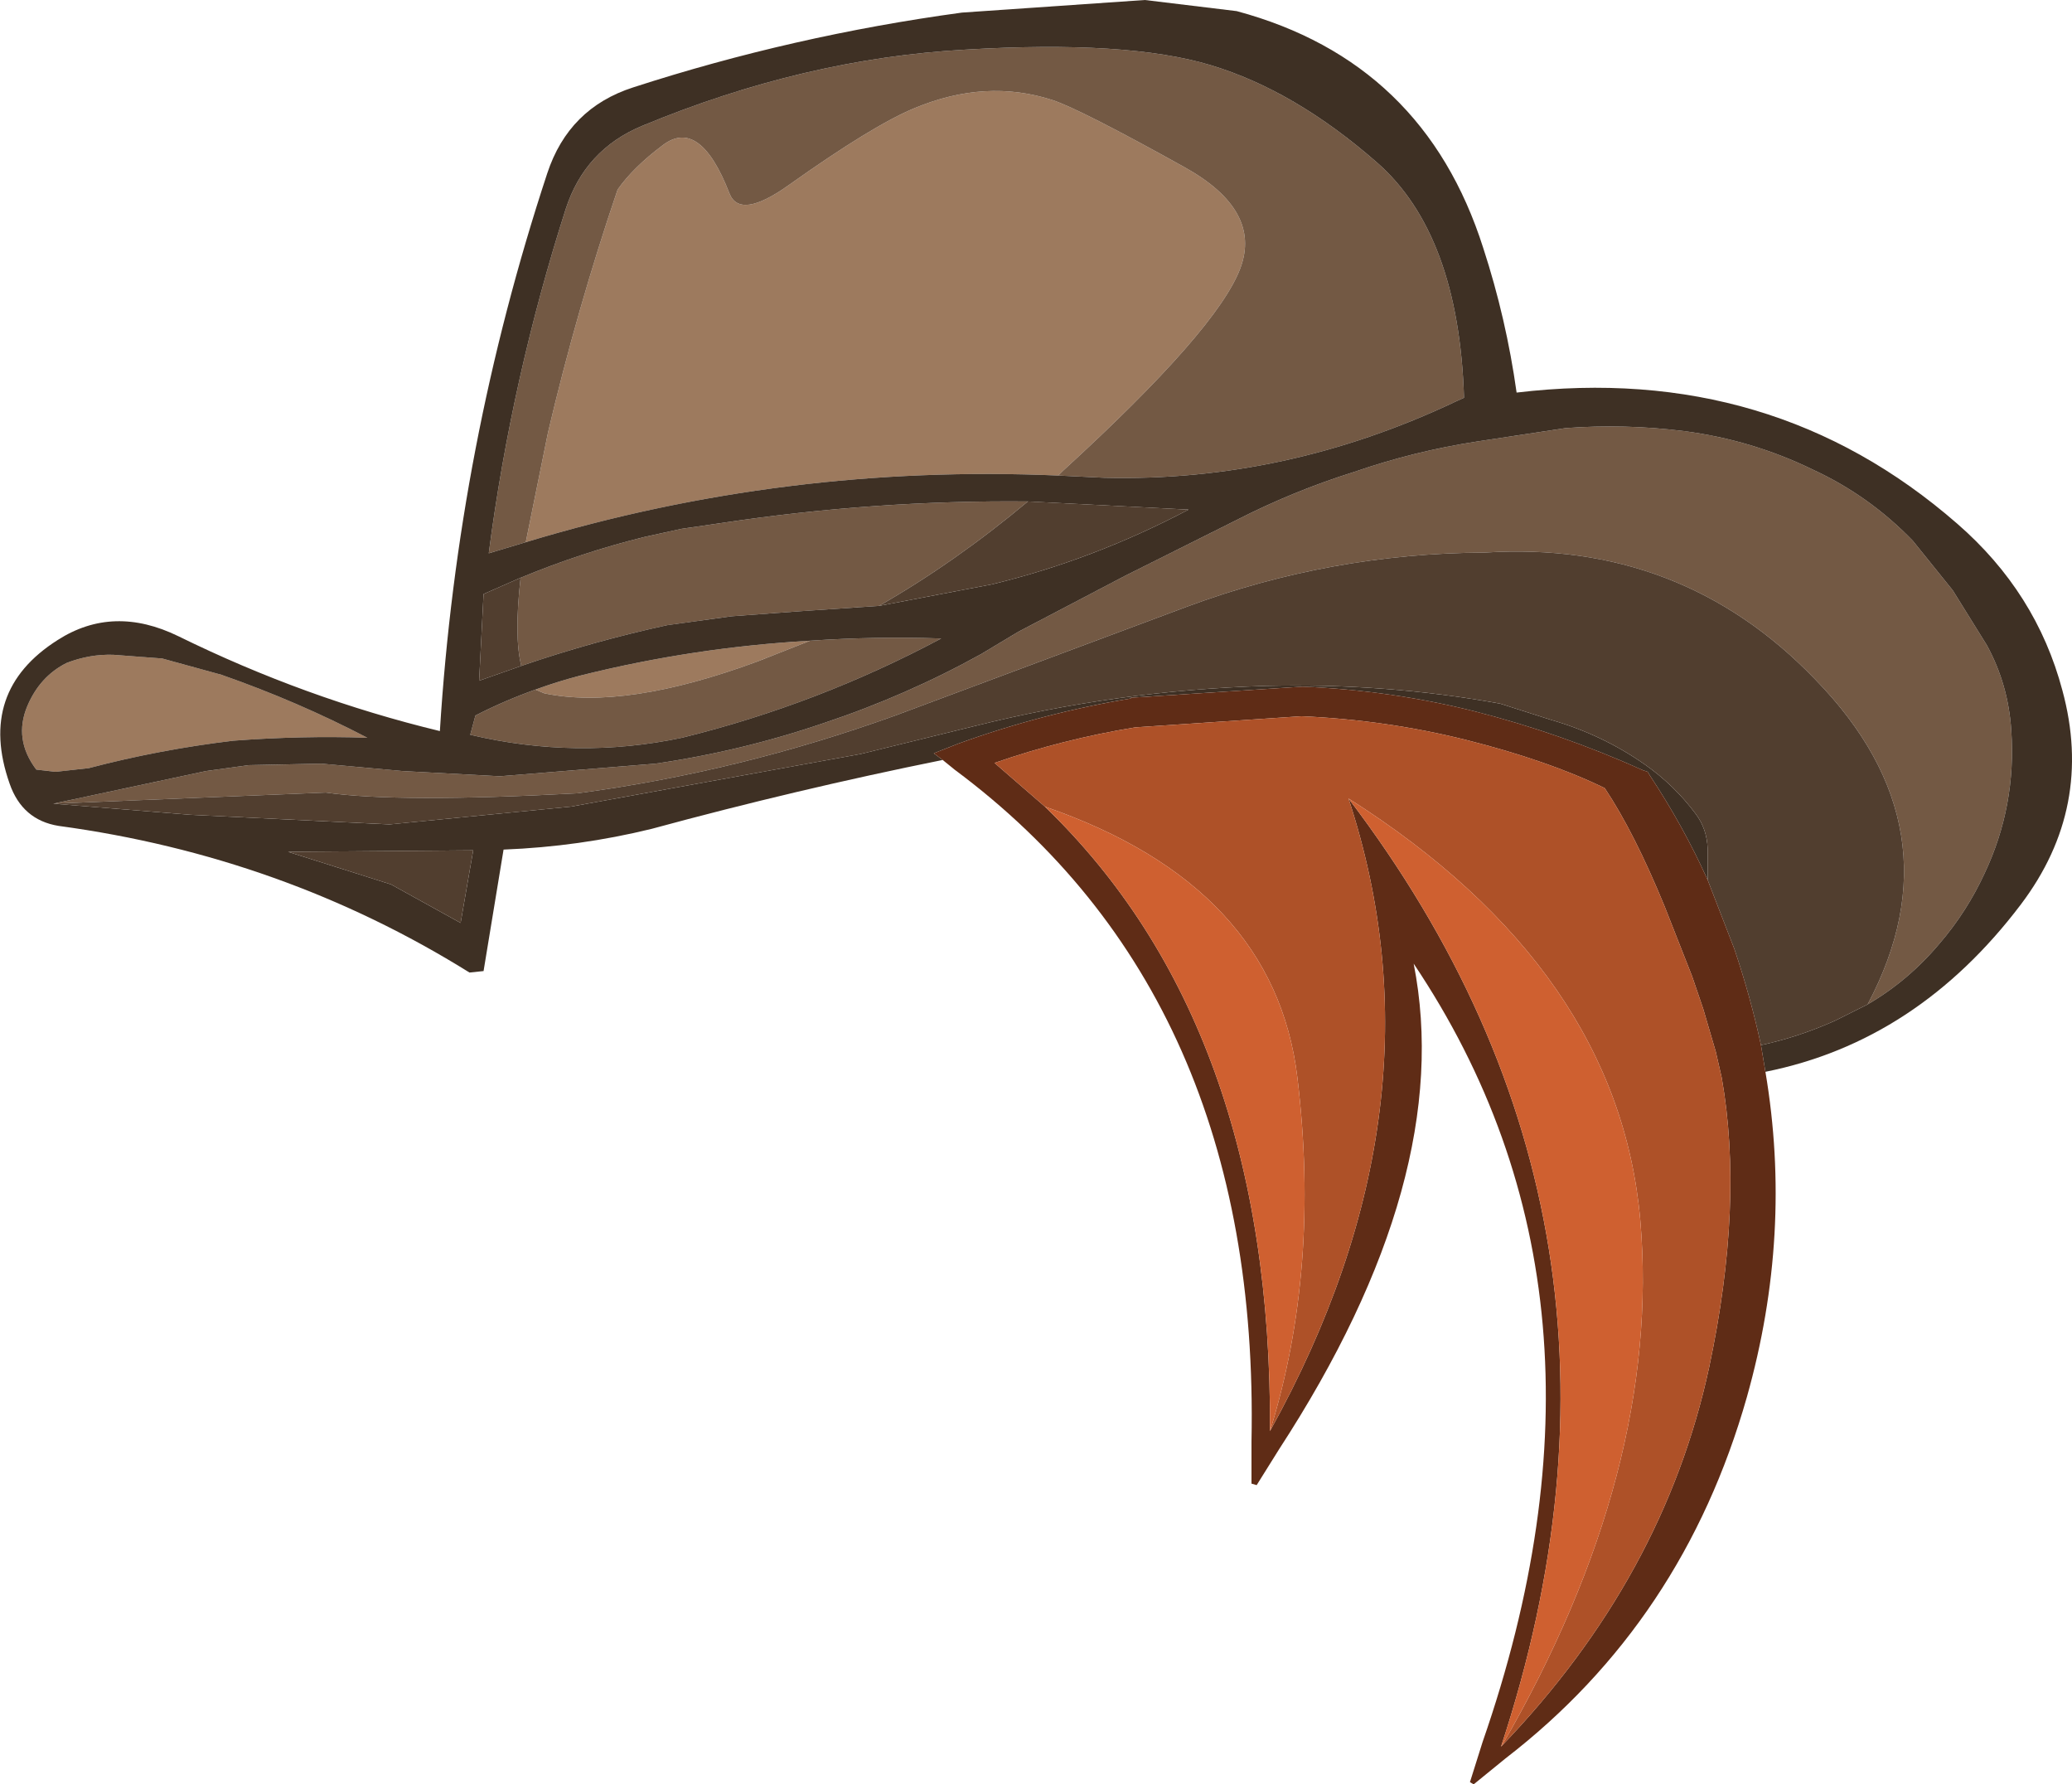 <?xml version="1.0" encoding="UTF-8" standalone="no"?>
<svg xmlns:ffdec="https://www.free-decompiler.com/flash" xmlns:xlink="http://www.w3.org/1999/xlink" ffdec:objectType="shape" height="120.45px" width="139.9px" xmlns="http://www.w3.org/2000/svg">
  <g transform="matrix(1.0, 0.0, 0.0, 1.0, 51.8, 43.65)">
    <path d="M-16.3 -7.05 L-14.8 -14.45 Q-12.85 -22.75 -10.1 -30.85 -9.05 -32.35 -7.05 -33.85 -4.55 -35.75 -2.55 -30.6 -1.85 -28.8 1.45 -31.15 7.15 -35.2 9.95 -36.35 14.75 -38.35 19.25 -36.9 21.1 -36.3 28.2 -32.35 33.4 -29.45 31.95 -25.55 30.4 -21.4 19.95 -11.85 L19.65 -11.55 Q1.2 -12.35 -16.3 -7.05 M2.9 -0.4 L-0.65 1.0 Q-9.6 4.3 -15.05 3.15 L-15.65 2.9 Q-14.15 2.35 -12.6 1.95 -5.0 0.05 2.9 -0.4 M-27.0 6.15 Q-31.4 6.0 -36.05 6.35 -41.05 6.95 -45.8 8.2 L-48.05 8.45 -49.35 8.3 Q-50.9 6.25 -49.95 4.0 -49.1 2.0 -47.3 1.1 -45.75 0.5 -44.15 0.55 L-40.85 0.8 -36.85 1.9 Q-31.7 3.7 -27.0 6.15" fill="#9d7a5e" fill-rule="evenodd" stroke="none"/>
    <path d="M-48.2 10.6 L-37.9 8.4 -35.0 8.0 -30.1 7.9 -24.6 8.4 -18.05 8.75 -7.55 7.9 Q-1.7 7.05 3.85 5.15 9.4 3.3 14.45 0.5 L16.95 -1.0 24.2 -4.8 31.6 -8.5 Q35.5 -10.5 39.65 -11.8 43.7 -13.2 47.95 -13.85 L53.9 -14.75 Q57.9 -15.05 61.9 -14.55 66.5 -13.95 70.6 -11.95 74.4 -10.2 77.35 -7.15 L80.05 -3.8 82.35 -0.1 Q83.8 2.55 84.0 5.65 84.35 10.75 82.2 15.3 81.0 17.9 79.15 20.05 77.05 22.55 74.3 24.15 80.6 12.3 70.75 2.2 61.7 -7.2 48.45 -6.35 38.05 -6.3 28.35 -2.7 L8.65 4.65 Q-1.9 8.45 -12.8 9.9 -24.95 10.55 -29.8 9.85 L-48.2 10.6 M19.65 -11.55 L19.95 -11.85 Q30.4 -21.4 31.95 -25.55 33.4 -29.45 28.2 -32.35 21.1 -36.3 19.25 -36.9 14.75 -38.35 9.95 -36.35 7.15 -35.2 1.45 -31.15 -1.85 -28.8 -2.55 -30.6 -4.55 -35.75 -7.05 -33.85 -9.05 -32.35 -10.1 -30.85 -12.85 -22.75 -14.8 -14.45 L-16.3 -7.05 -18.8 -6.3 Q-17.25 -18.15 -13.6 -29.55 -12.3 -33.55 -8.45 -35.15 2.5 -39.7 13.4 -40.3 24.3 -40.95 29.95 -39.25 35.6 -37.55 41.15 -32.7 46.7 -27.85 47.05 -16.8 L46.5 -16.55 Q35.0 -11.1 22.75 -11.4 L19.65 -11.55 M7.55 -2.75 L2.35 -2.4 -2.4 -2.05 -6.75 -1.45 Q-11.8 -0.35 -16.6 1.3 -17.1 -0.65 -16.65 -4.65 -12.55 -6.35 -8.3 -7.4 L-5.8 -7.95 -3.05 -8.35 Q7.25 -9.9 17.6 -9.8 12.7 -5.7 7.55 -2.75 M2.9 -0.4 Q7.3 -0.7 11.75 -0.55 3.4 3.9 -5.75 6.15 -12.85 7.65 -20.05 5.95 L-19.7 4.65 Q-17.75 3.65 -15.65 2.9 L-15.05 3.15 Q-9.6 4.3 -0.65 1.0 L2.9 -0.4" fill="#735944" fill-rule="evenodd" stroke="none"/>
    <path d="M11.85 7.65 Q1.95 9.65 -7.8 12.3 -12.7 13.5 -17.8 13.7 L-19.15 21.9 -20.1 22.0 Q-32.7 14.15 -47.85 12.1 -50.3 11.7 -51.15 9.25 -53.35 3.0 -47.9 -0.45 -44.15 -2.85 -39.75 -0.7 -31.2 3.5 -22.1 5.7 -20.9 -13.6 -14.85 -31.95 -13.4 -36.35 -9.05 -37.75 1.75 -41.25 13.15 -42.8 L25.5 -43.65 31.7 -42.9 Q44.35 -39.5 48.35 -26.9 49.9 -22.15 50.6 -17.15 67.85 -19.2 80.35 -8.3 85.7 -3.65 87.45 2.95 89.6 10.85 84.65 17.4 77.65 26.65 67.4 28.7 L67.1 26.9 Q69.65 26.35 72.1 25.25 L74.3 24.15 Q77.05 22.55 79.15 20.05 81.0 17.9 82.2 15.3 84.35 10.75 84.0 5.65 83.8 2.55 82.35 -0.1 L80.05 -3.8 77.35 -7.15 Q74.4 -10.2 70.6 -11.95 66.5 -13.95 61.9 -14.55 57.9 -15.05 53.9 -14.75 L47.95 -13.85 Q43.7 -13.2 39.65 -11.8 35.5 -10.5 31.6 -8.5 L24.2 -4.8 16.95 -1.0 14.45 0.5 Q9.4 3.3 3.85 5.15 -1.7 7.05 -7.55 7.9 L-18.05 8.75 -24.6 8.4 -30.1 7.9 -35.0 8.0 -37.9 8.4 -48.2 10.6 -38.95 11.35 -25.5 12.0 -13.25 10.8 6.3 7.25 14.05 5.35 Q23.65 2.95 33.65 2.65 41.8 2.45 49.5 3.85 L52.95 4.95 Q56.4 5.95 59.25 7.95 61.25 9.35 62.7 11.3 63.45 12.3 63.5 13.65 L63.5 15.75 Q61.85 12.1 59.6 8.7 L59.45 8.45 59.15 8.35 Q53.6 5.85 47.7 4.35 42.1 2.95 36.15 2.7 L24.55 3.45 24.55 3.5 Q18.55 4.5 12.9 6.55 L11.25 7.2 11.85 7.65 M19.65 -11.55 L22.75 -11.4 Q35.0 -11.1 46.5 -16.55 L47.05 -16.8 Q46.7 -27.85 41.15 -32.7 35.6 -37.55 29.95 -39.25 24.3 -40.95 13.4 -40.3 2.5 -39.7 -8.45 -35.15 -12.3 -33.55 -13.6 -29.55 -17.25 -18.15 -18.8 -6.3 L-16.3 -7.05 Q1.2 -12.35 19.65 -11.55 M-16.6 1.3 Q-11.8 -0.35 -6.75 -1.45 L-2.4 -2.05 2.35 -2.4 7.55 -2.75 15.15 -4.2 Q22.0 -5.85 28.45 -9.25 L17.6 -9.8 Q7.25 -9.9 -3.05 -8.35 L-5.8 -7.95 -8.3 -7.4 Q-12.55 -6.35 -16.65 -4.65 L-19.15 -3.55 -19.45 2.3 -16.6 1.3 M-15.65 2.9 Q-17.75 3.65 -19.7 4.65 L-20.05 5.95 Q-12.85 7.65 -5.75 6.15 3.4 3.9 11.75 -0.55 7.3 -0.7 2.9 -0.4 -5.0 0.05 -12.6 1.95 -14.15 2.35 -15.65 2.9 M-20.7 18.65 L-19.85 13.75 -32.35 13.85 -25.4 16.05 -20.7 18.65 M-27.0 6.15 Q-31.7 3.7 -36.85 1.9 L-40.85 0.8 -44.15 0.55 Q-45.75 0.5 -47.3 1.1 -49.1 2.0 -49.95 4.0 -50.9 6.25 -49.35 8.3 L-48.05 8.45 -45.8 8.2 Q-41.05 6.95 -36.05 6.35 -31.4 6.0 -27.0 6.15" fill="#3e3024" fill-rule="evenodd" stroke="none"/>
    <path d="M63.5 15.75 L63.5 13.65 Q63.45 12.3 62.7 11.3 61.25 9.35 59.25 7.95 56.4 5.95 52.95 4.95 L49.5 3.85 Q41.8 2.45 33.65 2.65 23.65 2.95 14.05 5.35 L6.3 7.25 -13.25 10.8 -25.5 12.0 -38.95 11.35 -48.2 10.6 -29.8 9.85 Q-24.95 10.55 -12.8 9.9 -1.9 8.45 8.65 4.65 L28.35 -2.7 Q38.05 -6.3 48.45 -6.35 61.7 -7.2 70.75 2.2 80.6 12.3 74.3 24.15 L72.1 25.25 Q69.65 26.35 67.1 26.9 66.4 23.65 65.3 20.4 L63.5 15.75 M-16.6 1.3 L-19.45 2.3 -19.15 -3.55 -16.65 -4.65 Q-17.1 -0.65 -16.6 1.3 M17.6 -9.8 L28.45 -9.25 Q22.0 -5.85 15.15 -4.2 L7.55 -2.75 Q12.7 -5.7 17.6 -9.8 M-20.7 18.65 L-25.4 16.05 -32.35 13.85 -19.85 13.75 -20.7 18.65" fill="#513e2f" fill-rule="evenodd" stroke="none"/>
    <path d="M67.4 28.7 Q69.25 39.65 66.15 50.65 61.85 65.8 49.85 75.05 L47.7 76.8 47.45 76.65 48.3 73.95 Q58.75 43.9 43.65 21.4 46.5 35.85 34.55 54.2 L33.05 56.6 32.7 56.5 32.7 53.65 Q33.3 23.65 12.65 8.3 L11.85 7.65 11.25 7.2 12.9 6.55 Q18.55 4.5 24.55 3.5 L24.55 3.45 36.15 2.7 Q42.1 2.95 47.7 4.35 53.6 5.85 59.15 8.35 L59.45 8.45 59.6 8.7 Q61.85 12.1 63.5 15.75 L65.3 20.4 Q66.4 23.65 67.1 26.9 L67.4 28.7 M49.6 74.2 Q60.55 62.8 63.6 48.65 65.95 37.6 64.45 29.1 L64.05 27.35 63.2 24.45 62.45 22.25 60.6 17.55 Q58.55 12.55 56.55 9.55 52.75 7.7 47.2 6.3 41.8 4.95 36.1 4.7 L36.05 4.7 24.85 5.45 Q19.95 6.25 15.35 7.85 L18.75 10.8 Q34.1 25.6 33.95 52.95 46.1 31.05 39.25 10.25 61.15 39.05 49.55 74.25 L49.6 74.2 M24.85 5.45 L24.9 5.45 24.85 5.45" fill="#5f2c16" fill-rule="evenodd" stroke="none"/>
    <path d="M24.85 5.45 L36.05 4.7 36.1 4.7 Q41.8 4.95 47.2 6.3 52.75 7.7 56.55 9.55 58.55 12.55 60.6 17.55 L62.45 22.25 63.2 24.45 64.05 27.35 64.45 29.1 Q65.95 37.6 63.6 48.65 60.55 62.8 49.6 74.2 60.4 55.55 58.95 38.7 57.45 21.8 39.25 10.25 46.1 31.05 33.95 52.95 37.35 42.0 35.8 29.1 34.25 16.15 18.75 10.8 L15.35 7.85 Q19.95 6.25 24.85 5.45" fill="#ae5128" fill-rule="evenodd" stroke="none"/>
    <path d="M49.6 74.2 L49.55 74.25 Q61.15 39.05 39.25 10.25 57.45 21.8 58.95 38.7 60.4 55.55 49.6 74.2 M33.95 52.95 Q34.1 25.6 18.75 10.8 34.25 16.15 35.8 29.1 37.35 42.0 33.95 52.95 M24.85 5.45 L24.9 5.45 24.85 5.45" fill="#cf6030" fill-rule="evenodd" stroke="none"/>
  </g>
</svg>
